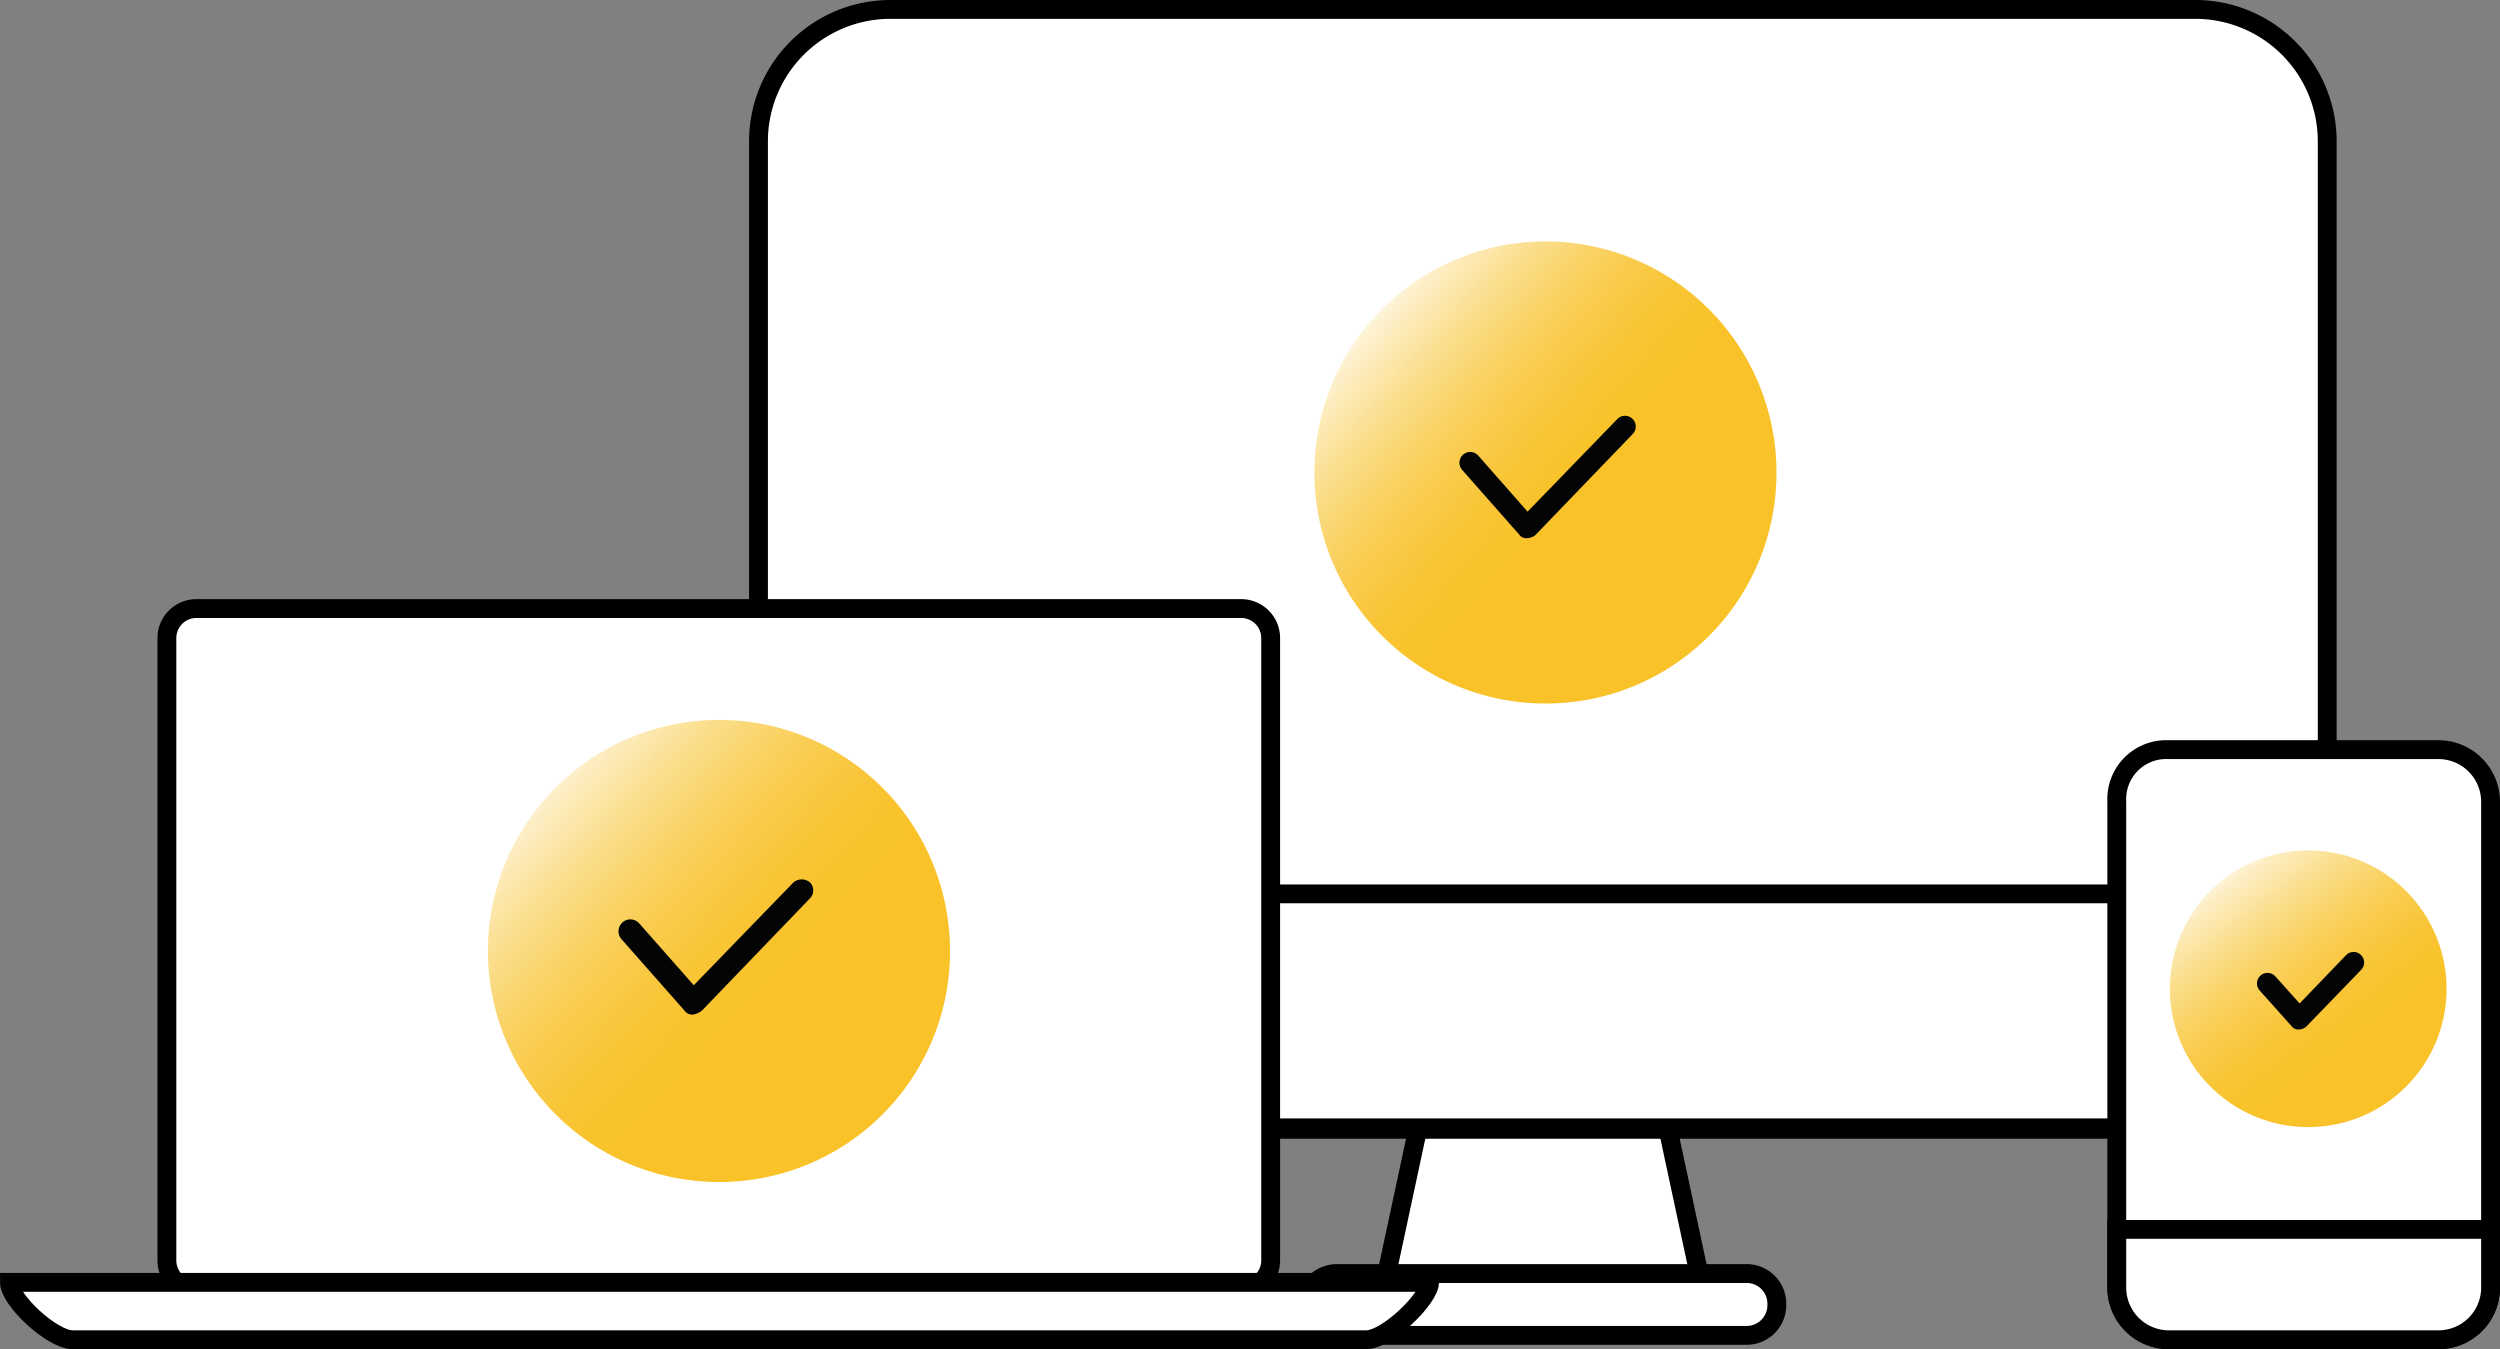<svg xmlns="http://www.w3.org/2000/svg" xmlns:xlink="http://www.w3.org/1999/xlink" width="172.417" height="93.05" viewBox="0 0 172.417 93.05">
  <rect x="0" y="0" width="172.417" height="93.05" fill="#808080" stroke="none"/>
  <defs>
    <linearGradient id="linear-gradient" x1="1.015" y1="0.947" x2="0.072" y2="0.129" gradientUnits="objectBoundingBox">
      <stop offset="0.459" stop-color="#f9c228"/>
      <stop offset="0.528" stop-color="#f9c32c"/>
      <stop offset="0.602" stop-color="#f9c639"/>
      <stop offset="0.678" stop-color="#facc4e"/>
      <stop offset="0.755" stop-color="#fad56c"/>
      <stop offset="0.834" stop-color="#fbe093"/>
      <stop offset="0.913" stop-color="#fdedc2"/>
      <stop offset="0.992" stop-color="#fefdf9"/>
      <stop offset="1" stop-color="#fff"/>
    </linearGradient>
    <linearGradient id="linear-gradient-2" x1="1.107" y1="1.063" x2="0.058" y2="0.09" xlink:href="#linear-gradient"/>
    <linearGradient id="linear-gradient-3" x1="1.144" y1="1.34" x2="0.134" y2="0.023" xlink:href="#linear-gradient"/>
  </defs>
  <g id="Group_608" data-name="Group 608" transform="translate(17.544 -39.795)">
    <path id="Path_53" data-name="Path 53" d="M98.429,127.5H76.506l3.654-17.051H94.775Z" transform="translate(1.395 1.045)" fill="#fff" stroke="#000" stroke-width="1.3"/>
    <path id="Rectangle_13" data-name="Rectangle 13" d="M43.14,40.445h89.923a9.1,9.1,0,0,1,9.134,9.134v58.967a9.1,9.1,0,0,1-9.134,9.134H43.14a9.1,9.1,0,0,1-9.134-9.134V49.579A9.1,9.1,0,0,1,43.14,40.445Z" transform="translate(0.76 0)" fill="#fff" stroke="#000" stroke-width="1.3"/>
    <path id="Path_830" data-name="Path 830" d="M33.906,100.545v7a9.1,9.1,0,0,0,9.134,9.134h89.923a9.1,9.1,0,0,0,9.134-9.134v-7Z" transform="translate(0.758 0.897)" fill="#fff" stroke="#000" stroke-width="1.3"/>
    <path id="Rectangle_14" data-name="Rectangle 14" d="M73.337,126.345h28.215a2.081,2.081,0,0,1,2.131,2.131h0a2.081,2.081,0,0,1-2.131,2.131H73.337a2.081,2.081,0,0,1-2.131-2.131h0A2.144,2.144,0,0,1,73.337,126.345Z" transform="translate(1.315 1.283)" fill="#fff" stroke="#000" stroke-width="1.3"/>
    <path id="Rectangle_15" data-name="Rectangle 15" d="M129.858,90.745h18.675a3.6,3.6,0,0,1,3.552,3.552v33.594a3.6,3.6,0,0,1-3.552,3.552H129.858a3.6,3.6,0,0,1-3.552-3.552V94.3A3.41,3.41,0,0,1,129.858,90.745Z" transform="translate(2.138 0.751)" fill="#fff" stroke="#000" stroke-width="1.3"/>
    <path id="Path_831" data-name="Path 831" d="M126.306,123.345v4.06a3.6,3.6,0,0,0,3.552,3.552h18.675a3.6,3.6,0,0,0,3.552-3.552v-4.06Z" transform="translate(2.138 1.238)" fill="#fff" stroke="#000" stroke-width="1.3"/>
    <path id="Path_68" data-name="Path 68" d="M87.44,88.314a15.934,15.934,0,1,1,15.934-15.934h0A15.9,15.9,0,0,1,87.44,88.314Z" transform="translate(1.6 0)" fill="url(#linear-gradient)"/>
    <path id="Path_67" data-name="Path 67" d="M82.657,74.075h0a.6.6,0,0,1-.524-.262l-3.927-4.451a.742.742,0,0,1,1.113-.982l3.4,3.862,6.218-6.415a.741.741,0,0,1,1.047,1.047h0l-6.742,7A1.056,1.056,0,0,1,82.657,74.075Z" transform="translate(5.089 2.839)" fill="#040404"/>
    <path id="Rectangle_16" data-name="Rectangle 16" d="M-4.164,81.157H67.9a2.036,2.036,0,0,1,2.03,2.03v42.932a2.036,2.036,0,0,1-2.03,2.03H-4.164a2.036,2.036,0,0,1-2.03-2.03V83.187A2.036,2.036,0,0,1-4.164,81.157Z" transform="translate(0.16 0.608)" fill="#fff" stroke="#000" stroke-width="1.3"/>
    <path id="Path_65" data-name="Path 65" d="M-16.894,126.945c0,1.218,2.943,3.958,4.364,3.958H76.683c1.421,0,4.364-2.842,4.364-3.958Z" transform="translate(0 1.291)" fill="#fff" stroke="#000" stroke-width="1.3"/>
    <path id="Path_70" data-name="Path 70" d="M31.54,120.815A15.934,15.934,0,1,1,47.475,104.88,15.9,15.9,0,0,1,31.54,120.815Z" transform="translate(0.5 0.499)" fill="url(#linear-gradient-2)"/>
    <path id="Path_69" data-name="Path 69" d="M27.241,107.569h0a.657.657,0,0,1-.578-.289l-4.336-4.915a.819.819,0,0,1,1.229-1.084l3.758,4.264,6.866-7.083a.879.879,0,0,1,1.156,0,.786.786,0,0,1,0,1.084l-7.444,7.733A1.3,1.3,0,0,1,27.241,107.569Z" transform="translate(2.989 2.199)" fill="#040404"/>
    <path id="Path_72" data-name="Path 72" d="M139.046,117.126a9.54,9.54,0,1,1,9.54-9.54h0A9.529,9.529,0,0,1,139.046,117.126Z" transform="translate(2.6 0.4)" fill="url(#linear-gradient-3)"/>
    <path id="Path_71" data-name="Path 71" d="M136.1,108.658h0a.584.584,0,0,1-.513-.257l-2.182-2.439a.727.727,0,1,1,1.091-.963l1.669,1.861,3.209-3.337a.726.726,0,1,1,1.027,1.027l-3.722,3.85A.784.784,0,0,1,136.1,108.658Z" transform="translate(4.889 2.139)" fill="#040404"/>
  </g>
</svg>
